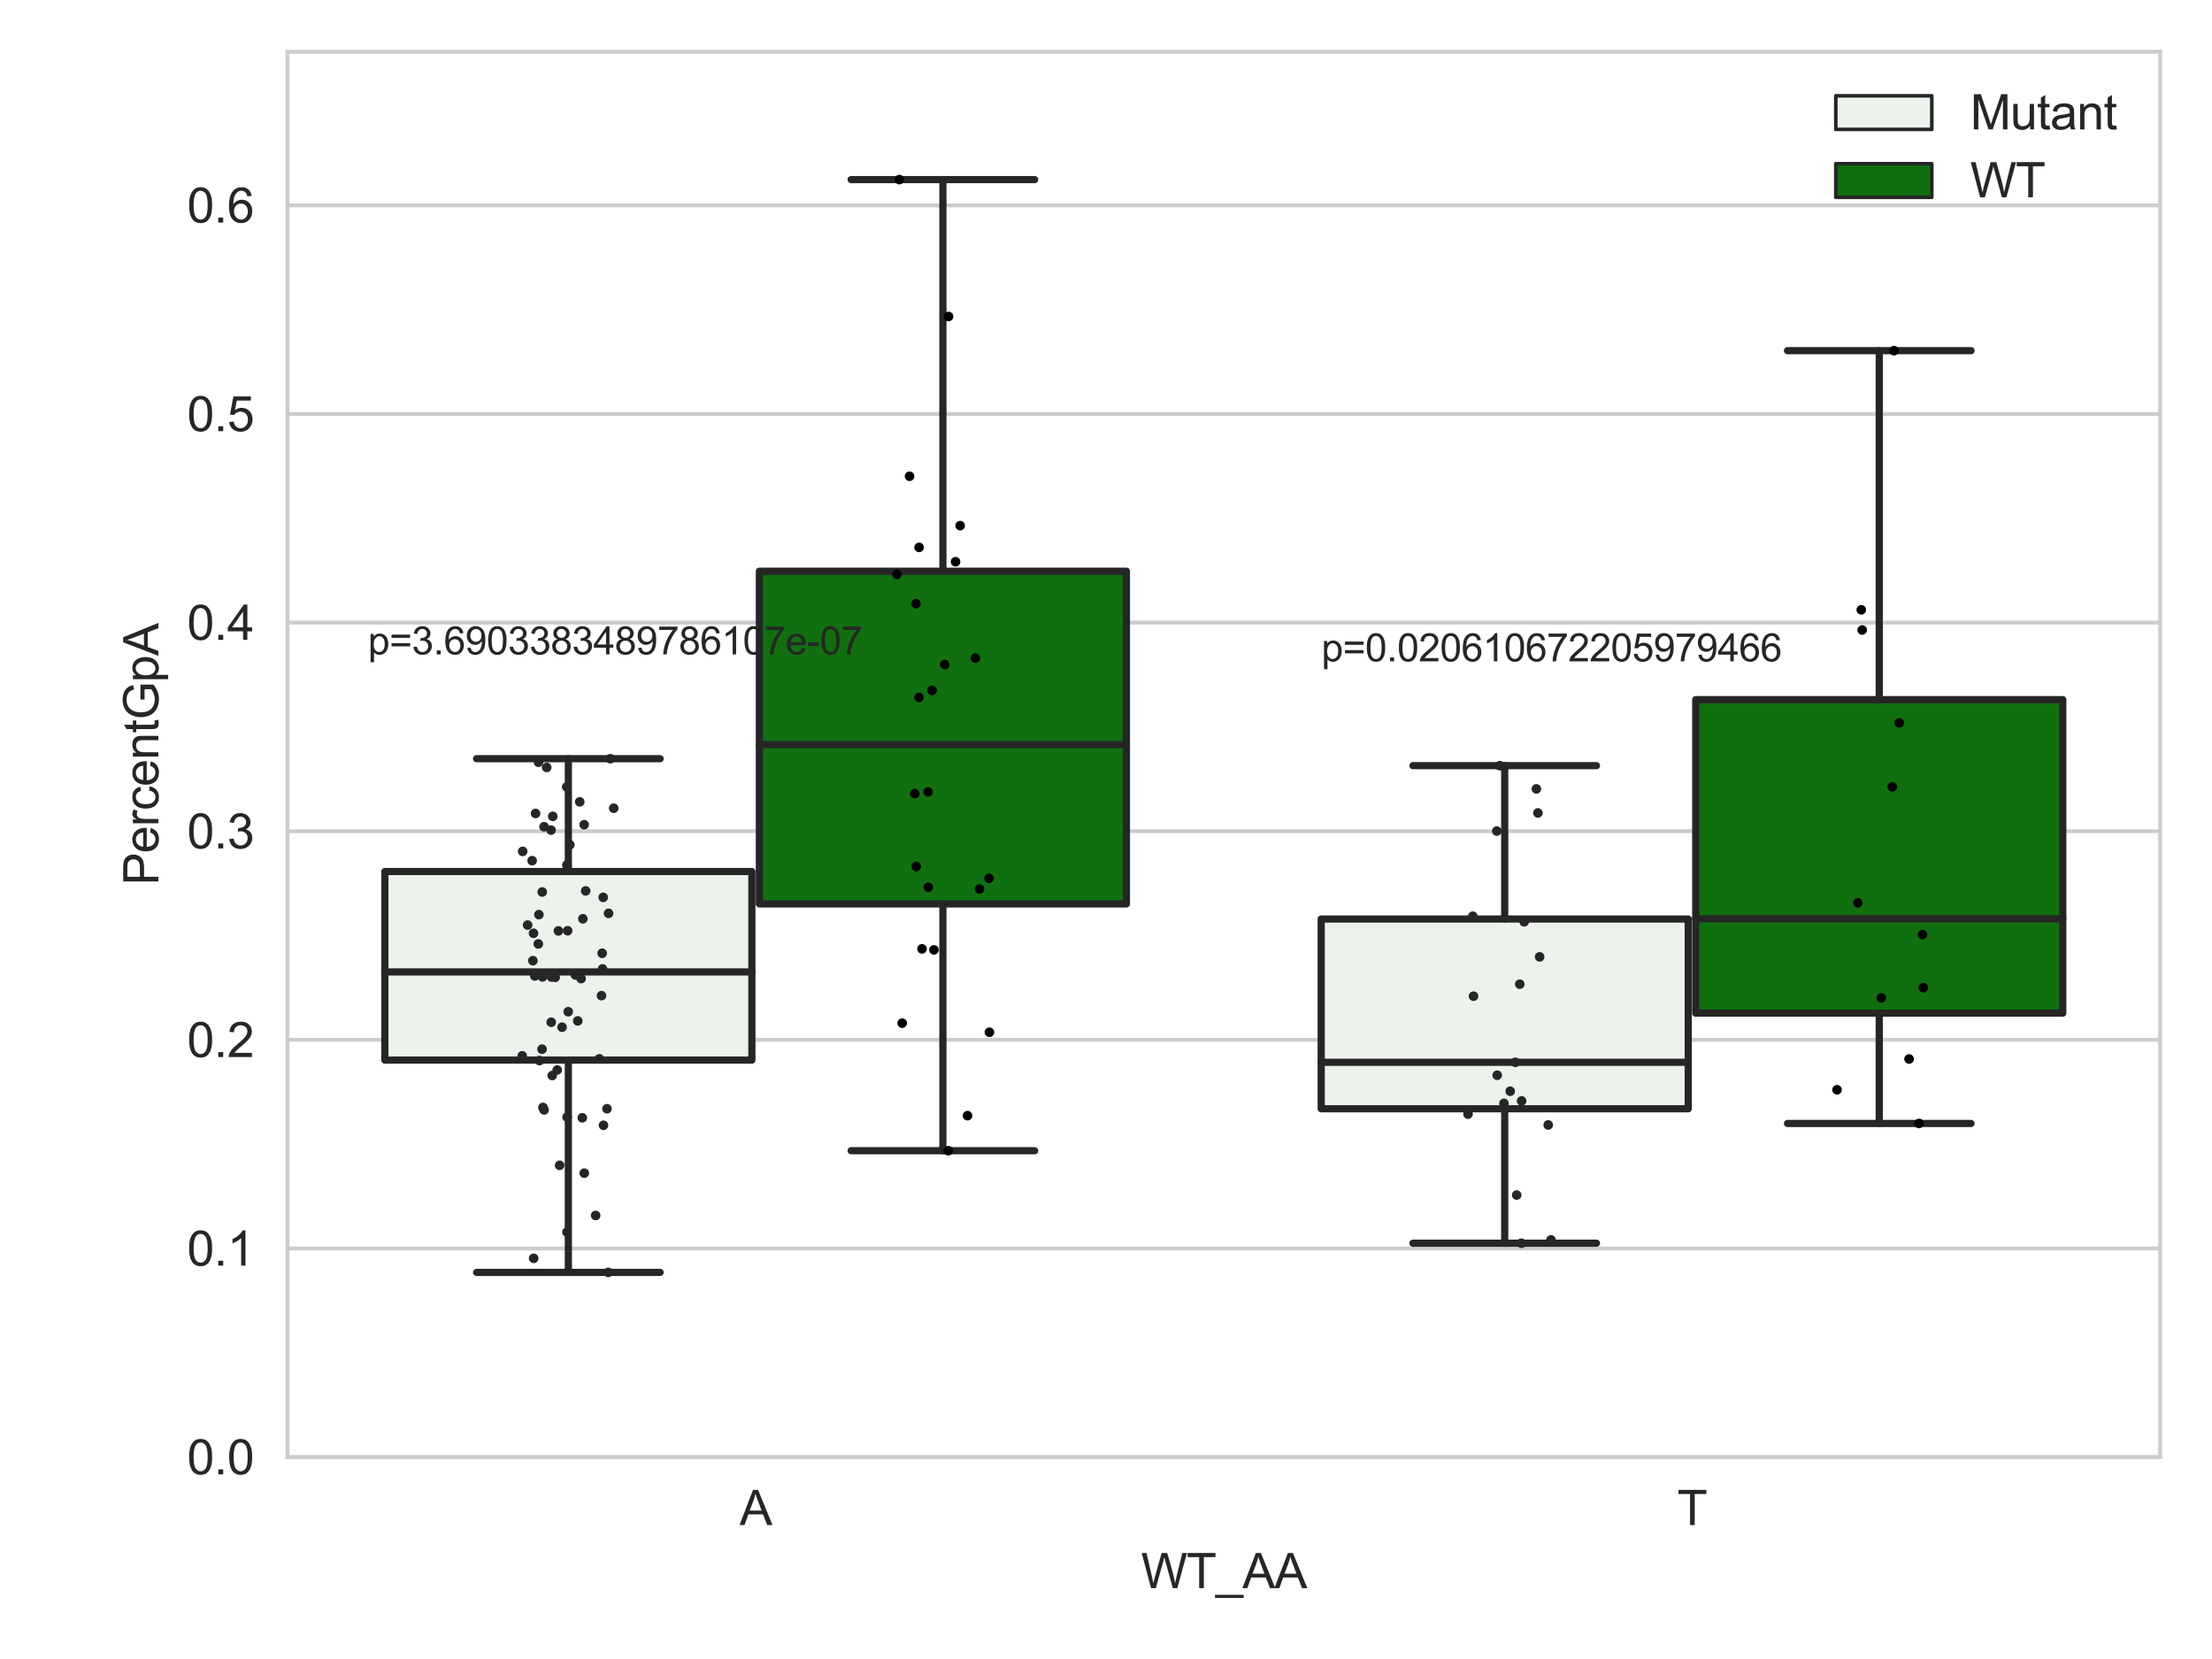 <?xml version="1.0" encoding="utf-8" standalone="no"?>
<!DOCTYPE svg PUBLIC "-//W3C//DTD SVG 1.1//EN"
  "http://www.w3.org/Graphics/SVG/1.1/DTD/svg11.dtd">
<svg xmlns:xlink="http://www.w3.org/1999/xlink" width="460.8pt" height="345.6pt" viewBox="0 0 460.8 345.6" xmlns="http://www.w3.org/2000/svg" version="1.1">
 <defs>
  <style type="text/css">*{stroke-linejoin: round; stroke-linecap: butt}</style>
 </defs>
 <g id="figure_1">
  <g id="patch_1">
   <path d="M 0 345.6 
L 460.8 345.6 
L 460.8 0 
L 0 0 
z
" style="fill: #ffffff"/>
  </g>
  <g id="axes_1">
   <g id="patch_2">
    <path d="M 59.881 303.539 
L 450 303.539 
L 450 10.8 
L 59.881 10.8 
z
" style="fill: #ffffff"/>
   </g>
   <g id="matplotlib.axis_1">
    <g id="xtick_1">
     <g id="text_1">
      <!-- A -->
      <g style="fill: #262626" transform="translate(154.076 317.697)scale(0.1 -0.1)">
       <defs>
        <path id="ArialMT-41" d="M -9 0 
L 1750 4581 
L 2403 4581 
L 4278 0 
L 3588 0 
L 3053 1388 
L 1138 1388 
L 634 0 
L -9 0 
z
M 1313 1881 
L 2866 1881 
L 2388 3150 
Q 2169 3728 2063 4100 
Q 1975 3659 1816 3225 
L 1313 1881 
z
" transform="scale(0.016)"/>
       </defs>
       <use xlink:href="#ArialMT-41"/>
      </g>
     </g>
    </g>
    <g id="xtick_2">
     <g id="text_2">
      <!-- T -->
      <g style="fill: #262626" transform="translate(349.416 317.697)scale(0.1 -0.1)">
       <defs>
        <path id="ArialMT-54" d="M 1659 0 
L 1659 4041 
L 150 4041 
L 150 4581 
L 3781 4581 
L 3781 4041 
L 2266 4041 
L 2266 0 
L 1659 0 
z
" transform="scale(0.016)"/>
       </defs>
       <use xlink:href="#ArialMT-54"/>
      </g>
     </g>
    </g>
    <g id="text_3">
     <!-- WT_AA -->
     <g style="fill: #262626" transform="translate(237.716 330.842)scale(0.1 -0.1)">
      <defs>
       <path id="ArialMT-57" d="M 1294 0 
L 78 4581 
L 700 4581 
L 1397 1578 
Q 1509 1106 1591 641 
Q 1766 1375 1797 1488 
L 2669 4581 
L 3400 4581 
L 4056 2263 
Q 4303 1400 4413 641 
Q 4500 1075 4641 1638 
L 5359 4581 
L 5969 4581 
L 4713 0 
L 4128 0 
L 3163 3491 
Q 3041 3928 3019 4028 
Q 2947 3713 2884 3491 
L 1913 0 
L 1294 0 
z
" transform="scale(0.016)"/>
       <path id="ArialMT-5f" d="M -97 -1272 
L -97 -866 
L 3631 -866 
L 3631 -1272 
L -97 -1272 
z
" transform="scale(0.016)"/>
      </defs>
      <use xlink:href="#ArialMT-57"/>
      <use xlink:href="#ArialMT-54" x="94.385"/>
      <use xlink:href="#ArialMT-5f" x="155.469"/>
      <use xlink:href="#ArialMT-41" x="211.084"/>
      <use xlink:href="#ArialMT-41" x="277.783"/>
     </g>
    </g>
   </g>
   <g id="matplotlib.axis_2">
    <g id="ytick_1">
     <g id="line2d_1">
      <path d="M 59.881 303.539 
L 450 303.539 
" clip-path="url(#pb0d76cdd79)" style="fill: none; stroke: #cccccc; stroke-width: 0.8; stroke-linecap: round"/>
     </g>
     <g id="text_4">
      <!-- 0.0 -->
      <g style="fill: #262626" transform="translate(38.981 307.118)scale(0.1 -0.1)">
       <defs>
        <path id="ArialMT-30" d="M 266 2259 
Q 266 3072 433 3567 
Q 600 4063 929 4331 
Q 1259 4600 1759 4600 
Q 2128 4600 2406 4451 
Q 2684 4303 2865 4023 
Q 3047 3744 3150 3342 
Q 3253 2941 3253 2259 
Q 3253 1453 3087 958 
Q 2922 463 2592 192 
Q 2263 -78 1759 -78 
Q 1097 -78 719 397 
Q 266 969 266 2259 
z
M 844 2259 
Q 844 1131 1108 757 
Q 1372 384 1759 384 
Q 2147 384 2411 759 
Q 2675 1134 2675 2259 
Q 2675 3391 2411 3762 
Q 2147 4134 1753 4134 
Q 1366 4134 1134 3806 
Q 844 3388 844 2259 
z
" transform="scale(0.016)"/>
        <path id="ArialMT-2e" d="M 581 0 
L 581 641 
L 1222 641 
L 1222 0 
L 581 0 
z
" transform="scale(0.016)"/>
       </defs>
       <use xlink:href="#ArialMT-30"/>
       <use xlink:href="#ArialMT-2e" x="55.615"/>
       <use xlink:href="#ArialMT-30" x="83.398"/>
      </g>
     </g>
    </g>
    <g id="ytick_2">
     <g id="line2d_2">
      <path d="M 59.881 260.079 
L 450 260.079 
" clip-path="url(#pb0d76cdd79)" style="fill: none; stroke: #cccccc; stroke-width: 0.8; stroke-linecap: round"/>
     </g>
     <g id="text_5">
      <!-- 0.1 -->
      <g style="fill: #262626" transform="translate(38.981 263.658)scale(0.1 -0.1)">
       <defs>
        <path id="ArialMT-31" d="M 2384 0 
L 1822 0 
L 1822 3584 
Q 1619 3391 1289 3197 
Q 959 3003 697 2906 
L 697 3450 
Q 1169 3672 1522 3987 
Q 1875 4303 2022 4600 
L 2384 4600 
L 2384 0 
z
" transform="scale(0.016)"/>
       </defs>
       <use xlink:href="#ArialMT-30"/>
       <use xlink:href="#ArialMT-2e" x="55.615"/>
       <use xlink:href="#ArialMT-31" x="83.398"/>
      </g>
     </g>
    </g>
    <g id="ytick_3">
     <g id="line2d_3">
      <path d="M 59.881 216.62 
L 450 216.62 
" clip-path="url(#pb0d76cdd79)" style="fill: none; stroke: #cccccc; stroke-width: 0.8; stroke-linecap: round"/>
     </g>
     <g id="text_6">
      <!-- 0.2 -->
      <g style="fill: #262626" transform="translate(38.981 220.198)scale(0.1 -0.1)">
       <defs>
        <path id="ArialMT-32" d="M 3222 541 
L 3222 0 
L 194 0 
Q 188 203 259 391 
Q 375 700 629 1000 
Q 884 1300 1366 1694 
Q 2113 2306 2375 2664 
Q 2638 3022 2638 3341 
Q 2638 3675 2398 3904 
Q 2159 4134 1775 4134 
Q 1369 4134 1125 3890 
Q 881 3647 878 3216 
L 300 3275 
Q 359 3922 746 4261 
Q 1134 4600 1788 4600 
Q 2447 4600 2831 4234 
Q 3216 3869 3216 3328 
Q 3216 3053 3103 2787 
Q 2991 2522 2730 2228 
Q 2469 1934 1863 1422 
Q 1356 997 1212 845 
Q 1069 694 975 541 
L 3222 541 
z
" transform="scale(0.016)"/>
       </defs>
       <use xlink:href="#ArialMT-30"/>
       <use xlink:href="#ArialMT-2e" x="55.615"/>
       <use xlink:href="#ArialMT-32" x="83.398"/>
      </g>
     </g>
    </g>
    <g id="ytick_4">
     <g id="line2d_4">
      <path d="M 59.881 173.16 
L 450 173.16 
" clip-path="url(#pb0d76cdd79)" style="fill: none; stroke: #cccccc; stroke-width: 0.8; stroke-linecap: round"/>
     </g>
     <g id="text_7">
      <!-- 0.3 -->
      <g style="fill: #262626" transform="translate(38.981 176.739)scale(0.1 -0.1)">
       <defs>
        <path id="ArialMT-33" d="M 269 1209 
L 831 1284 
Q 928 806 1161 595 
Q 1394 384 1728 384 
Q 2125 384 2398 659 
Q 2672 934 2672 1341 
Q 2672 1728 2419 1979 
Q 2166 2231 1775 2231 
Q 1616 2231 1378 2169 
L 1441 2663 
Q 1497 2656 1531 2656 
Q 1891 2656 2178 2843 
Q 2466 3031 2466 3422 
Q 2466 3731 2256 3934 
Q 2047 4138 1716 4138 
Q 1388 4138 1169 3931 
Q 950 3725 888 3313 
L 325 3413 
Q 428 3978 793 4289 
Q 1159 4600 1703 4600 
Q 2078 4600 2393 4439 
Q 2709 4278 2876 4000 
Q 3044 3722 3044 3409 
Q 3044 3113 2884 2869 
Q 2725 2625 2413 2481 
Q 2819 2388 3044 2092 
Q 3269 1797 3269 1353 
Q 3269 753 2831 336 
Q 2394 -81 1725 -81 
Q 1122 -81 723 278 
Q 325 638 269 1209 
z
" transform="scale(0.016)"/>
       </defs>
       <use xlink:href="#ArialMT-30"/>
       <use xlink:href="#ArialMT-2e" x="55.615"/>
       <use xlink:href="#ArialMT-33" x="83.398"/>
      </g>
     </g>
    </g>
    <g id="ytick_5">
     <g id="line2d_5">
      <path d="M 59.881 129.7 
L 450 129.7 
" clip-path="url(#pb0d76cdd79)" style="fill: none; stroke: #cccccc; stroke-width: 0.8; stroke-linecap: round"/>
     </g>
     <g id="text_8">
      <!-- 0.4 -->
      <g style="fill: #262626" transform="translate(38.981 133.279)scale(0.1 -0.1)">
       <defs>
        <path id="ArialMT-34" d="M 2069 0 
L 2069 1097 
L 81 1097 
L 81 1613 
L 2172 4581 
L 2631 4581 
L 2631 1613 
L 3250 1613 
L 3250 1097 
L 2631 1097 
L 2631 0 
L 2069 0 
z
M 2069 1613 
L 2069 3678 
L 634 1613 
L 2069 1613 
z
" transform="scale(0.016)"/>
       </defs>
       <use xlink:href="#ArialMT-30"/>
       <use xlink:href="#ArialMT-2e" x="55.615"/>
       <use xlink:href="#ArialMT-34" x="83.398"/>
      </g>
     </g>
    </g>
    <g id="ytick_6">
     <g id="line2d_6">
      <path d="M 59.881 86.241 
L 450 86.241 
" clip-path="url(#pb0d76cdd79)" style="fill: none; stroke: #cccccc; stroke-width: 0.8; stroke-linecap: round"/>
     </g>
     <g id="text_9">
      <!-- 0.5 -->
      <g style="fill: #262626" transform="translate(38.981 89.82)scale(0.1 -0.1)">
       <defs>
        <path id="ArialMT-35" d="M 266 1200 
L 856 1250 
Q 922 819 1161 601 
Q 1400 384 1738 384 
Q 2144 384 2425 690 
Q 2706 997 2706 1503 
Q 2706 1984 2436 2262 
Q 2166 2541 1728 2541 
Q 1456 2541 1237 2417 
Q 1019 2294 894 2097 
L 366 2166 
L 809 4519 
L 3088 4519 
L 3088 3981 
L 1259 3981 
L 1013 2750 
Q 1425 3038 1878 3038 
Q 2478 3038 2890 2622 
Q 3303 2206 3303 1553 
Q 3303 931 2941 478 
Q 2500 -78 1738 -78 
Q 1113 -78 717 272 
Q 322 622 266 1200 
z
" transform="scale(0.016)"/>
       </defs>
       <use xlink:href="#ArialMT-30"/>
       <use xlink:href="#ArialMT-2e" x="55.615"/>
       <use xlink:href="#ArialMT-35" x="83.398"/>
      </g>
     </g>
    </g>
    <g id="ytick_7">
     <g id="line2d_7">
      <path d="M 59.881 42.781 
L 450 42.781 
" clip-path="url(#pb0d76cdd79)" style="fill: none; stroke: #cccccc; stroke-width: 0.8; stroke-linecap: round"/>
     </g>
     <g id="text_10">
      <!-- 0.6 -->
      <g style="fill: #262626" transform="translate(38.981 46.36)scale(0.1 -0.1)">
       <defs>
        <path id="ArialMT-36" d="M 3184 3459 
L 2625 3416 
Q 2550 3747 2413 3897 
Q 2184 4138 1850 4138 
Q 1581 4138 1378 3988 
Q 1113 3794 959 3422 
Q 806 3050 800 2363 
Q 1003 2672 1297 2822 
Q 1591 2972 1913 2972 
Q 2475 2972 2870 2558 
Q 3266 2144 3266 1488 
Q 3266 1056 3080 686 
Q 2894 316 2569 119 
Q 2244 -78 1831 -78 
Q 1128 -78 684 439 
Q 241 956 241 2144 
Q 241 3472 731 4075 
Q 1159 4600 1884 4600 
Q 2425 4600 2770 4297 
Q 3116 3994 3184 3459 
z
M 888 1484 
Q 888 1194 1011 928 
Q 1134 663 1356 523 
Q 1578 384 1822 384 
Q 2178 384 2434 671 
Q 2691 959 2691 1453 
Q 2691 1928 2437 2201 
Q 2184 2475 1800 2475 
Q 1419 2475 1153 2201 
Q 888 1928 888 1484 
z
" transform="scale(0.016)"/>
       </defs>
       <use xlink:href="#ArialMT-30"/>
       <use xlink:href="#ArialMT-2e" x="55.615"/>
       <use xlink:href="#ArialMT-36" x="83.398"/>
      </g>
     </g>
    </g>
    <g id="text_11">
     <!-- PercentGpA -->
     <g style="fill: #262626" transform="translate(32.994 184.405)rotate(-90)scale(0.1 -0.1)">
      <defs>
       <path id="ArialMT-50" d="M 494 0 
L 494 4581 
L 2222 4581 
Q 2678 4581 2919 4538 
Q 3256 4481 3484 4323 
Q 3713 4166 3852 3881 
Q 3991 3597 3991 3256 
Q 3991 2672 3619 2267 
Q 3247 1863 2275 1863 
L 1100 1863 
L 1100 0 
L 494 0 
z
M 1100 2403 
L 2284 2403 
Q 2872 2403 3119 2622 
Q 3366 2841 3366 3238 
Q 3366 3525 3220 3729 
Q 3075 3934 2838 4000 
Q 2684 4041 2272 4041 
L 1100 4041 
L 1100 2403 
z
" transform="scale(0.016)"/>
       <path id="ArialMT-65" d="M 2694 1069 
L 3275 997 
Q 3138 488 2766 206 
Q 2394 -75 1816 -75 
Q 1088 -75 661 373 
Q 234 822 234 1631 
Q 234 2469 665 2931 
Q 1097 3394 1784 3394 
Q 2450 3394 2872 2941 
Q 3294 2488 3294 1666 
Q 3294 1616 3291 1516 
L 816 1516 
Q 847 969 1125 678 
Q 1403 388 1819 388 
Q 2128 388 2347 550 
Q 2566 713 2694 1069 
z
M 847 1978 
L 2700 1978 
Q 2663 2397 2488 2606 
Q 2219 2931 1791 2931 
Q 1403 2931 1139 2672 
Q 875 2413 847 1978 
z
" transform="scale(0.016)"/>
       <path id="ArialMT-72" d="M 416 0 
L 416 3319 
L 922 3319 
L 922 2816 
Q 1116 3169 1280 3281 
Q 1444 3394 1641 3394 
Q 1925 3394 2219 3213 
L 2025 2691 
Q 1819 2813 1613 2813 
Q 1428 2813 1281 2702 
Q 1134 2591 1072 2394 
Q 978 2094 978 1738 
L 978 0 
L 416 0 
z
" transform="scale(0.016)"/>
       <path id="ArialMT-63" d="M 2588 1216 
L 3141 1144 
Q 3050 572 2676 248 
Q 2303 -75 1759 -75 
Q 1078 -75 664 370 
Q 250 816 250 1647 
Q 250 2184 428 2587 
Q 606 2991 970 3192 
Q 1334 3394 1763 3394 
Q 2303 3394 2647 3120 
Q 2991 2847 3088 2344 
L 2541 2259 
Q 2463 2594 2264 2762 
Q 2066 2931 1784 2931 
Q 1359 2931 1093 2626 
Q 828 2322 828 1663 
Q 828 994 1084 691 
Q 1341 388 1753 388 
Q 2084 388 2306 591 
Q 2528 794 2588 1216 
z
" transform="scale(0.016)"/>
       <path id="ArialMT-6e" d="M 422 0 
L 422 3319 
L 928 3319 
L 928 2847 
Q 1294 3394 1984 3394 
Q 2284 3394 2536 3286 
Q 2788 3178 2913 3003 
Q 3038 2828 3088 2588 
Q 3119 2431 3119 2041 
L 3119 0 
L 2556 0 
L 2556 2019 
Q 2556 2363 2490 2533 
Q 2425 2703 2258 2804 
Q 2091 2906 1866 2906 
Q 1506 2906 1245 2678 
Q 984 2450 984 1813 
L 984 0 
L 422 0 
z
" transform="scale(0.016)"/>
       <path id="ArialMT-74" d="M 1650 503 
L 1731 6 
Q 1494 -44 1306 -44 
Q 1000 -44 831 53 
Q 663 150 594 308 
Q 525 466 525 972 
L 525 2881 
L 113 2881 
L 113 3319 
L 525 3319 
L 525 4141 
L 1084 4478 
L 1084 3319 
L 1650 3319 
L 1650 2881 
L 1084 2881 
L 1084 941 
Q 1084 700 1114 631 
Q 1144 563 1211 522 
Q 1278 481 1403 481 
Q 1497 481 1650 503 
z
" transform="scale(0.016)"/>
       <path id="ArialMT-47" d="M 2638 1797 
L 2638 2334 
L 4578 2338 
L 4578 638 
Q 4131 281 3656 101 
Q 3181 -78 2681 -78 
Q 2006 -78 1454 211 
Q 903 500 622 1047 
Q 341 1594 341 2269 
Q 341 2938 620 3517 
Q 900 4097 1425 4378 
Q 1950 4659 2634 4659 
Q 3131 4659 3532 4498 
Q 3934 4338 4162 4050 
Q 4391 3763 4509 3300 
L 3963 3150 
Q 3859 3500 3706 3700 
Q 3553 3900 3268 4020 
Q 2984 4141 2638 4141 
Q 2222 4141 1919 4014 
Q 1616 3888 1430 3681 
Q 1244 3475 1141 3228 
Q 966 2803 966 2306 
Q 966 1694 1177 1281 
Q 1388 869 1791 669 
Q 2194 469 2647 469 
Q 3041 469 3416 620 
Q 3791 772 3984 944 
L 3984 1797 
L 2638 1797 
z
" transform="scale(0.016)"/>
       <path id="ArialMT-70" d="M 422 -1272 
L 422 3319 
L 934 3319 
L 934 2888 
Q 1116 3141 1344 3267 
Q 1572 3394 1897 3394 
Q 2322 3394 2647 3175 
Q 2972 2956 3137 2557 
Q 3303 2159 3303 1684 
Q 3303 1175 3120 767 
Q 2938 359 2589 142 
Q 2241 -75 1856 -75 
Q 1575 -75 1351 44 
Q 1128 163 984 344 
L 984 -1272 
L 422 -1272 
z
M 931 1641 
Q 931 1000 1190 694 
Q 1450 388 1819 388 
Q 2194 388 2461 705 
Q 2728 1022 2728 1688 
Q 2728 2322 2467 2637 
Q 2206 2953 1844 2953 
Q 1484 2953 1207 2617 
Q 931 2281 931 1641 
z
" transform="scale(0.016)"/>
      </defs>
      <use xlink:href="#ArialMT-50"/>
      <use xlink:href="#ArialMT-65" x="66.699"/>
      <use xlink:href="#ArialMT-72" x="122.314"/>
      <use xlink:href="#ArialMT-63" x="155.615"/>
      <use xlink:href="#ArialMT-65" x="205.615"/>
      <use xlink:href="#ArialMT-6e" x="261.23"/>
      <use xlink:href="#ArialMT-74" x="316.846"/>
      <use xlink:href="#ArialMT-47" x="344.629"/>
      <use xlink:href="#ArialMT-70" x="422.412"/>
      <use xlink:href="#ArialMT-41" x="478.027"/>
     </g>
    </g>
   </g>
   <g id="patch_3">
    <path d="M 80.167 220.84 
L 156.631 220.84 
L 156.631 181.56 
L 80.167 181.56 
L 80.167 220.84 
z
" clip-path="url(#pb0d76cdd79)" style="fill: #ecf2ec; stroke: #262626; stroke-width: 1.5; stroke-linejoin: miter"/>
   </g>
   <g id="patch_4">
    <path d="M 158.191 188.304 
L 234.654 188.304 
L 234.654 118.994 
L 158.191 118.994 
L 158.191 188.304 
z
" clip-path="url(#pb0d76cdd79)" style="fill: #107010; stroke: #262626; stroke-width: 1.5; stroke-linejoin: miter"/>
   </g>
   <g id="patch_5">
    <path d="M 275.227 230.975 
L 351.69 230.975 
L 351.69 191.444 
L 275.227 191.444 
L 275.227 230.975 
z
" clip-path="url(#pb0d76cdd79)" style="fill: #ecf2ec; stroke: #262626; stroke-width: 1.5; stroke-linejoin: miter"/>
   </g>
   <g id="patch_6">
    <path d="M 353.251 211.055 
L 429.714 211.055 
L 429.714 145.749 
L 353.251 145.749 
L 353.251 211.055 
z
" clip-path="url(#pb0d76cdd79)" style="fill: #107010; stroke: #262626; stroke-width: 1.5; stroke-linejoin: miter"/>
   </g>
   <g id="patch_7">
    <path d="M 157.411 303.539 
L 157.411 303.539 
L 157.411 303.539 
L 157.411 303.539 
z
" clip-path="url(#pb0d76cdd79)" style="fill: #ecf2ec; stroke: #262626; stroke-width: 0.75; stroke-linejoin: miter"/>
   </g>
   <g id="patch_8">
    <path d="M 157.411 303.539 
L 157.411 303.539 
L 157.411 303.539 
L 157.411 303.539 
z
" clip-path="url(#pb0d76cdd79)" style="fill: #107010; stroke: #262626; stroke-width: 0.75; stroke-linejoin: miter"/>
   </g>
   <g id="PathCollection_1"/>
   <g id="PathCollection_2"/>
   <g id="line2d_8">
    <path d="M 118.399 220.84 
L 118.399 265.059 
" clip-path="url(#pb0d76cdd79)" style="fill: none; stroke: #262626; stroke-width: 1.5; stroke-linecap: round"/>
   </g>
   <g id="line2d_9">
    <path d="M 118.399 181.56 
L 118.399 158.052 
" clip-path="url(#pb0d76cdd79)" style="fill: none; stroke: #262626; stroke-width: 1.5; stroke-linecap: round"/>
   </g>
   <g id="line2d_10">
    <path d="M 99.283 265.059 
L 137.515 265.059 
" clip-path="url(#pb0d76cdd79)" style="fill: none; stroke: #262626; stroke-width: 1.5; stroke-linecap: round"/>
   </g>
   <g id="line2d_11">
    <path d="M 99.283 158.052 
L 137.515 158.052 
" clip-path="url(#pb0d76cdd79)" style="fill: none; stroke: #262626; stroke-width: 1.5; stroke-linecap: round"/>
   </g>
   <g id="line2d_12"/>
   <g id="line2d_13">
    <path d="M 196.423 188.304 
L 196.423 239.716 
" clip-path="url(#pb0d76cdd79)" style="fill: none; stroke: #262626; stroke-width: 1.5; stroke-linecap: round"/>
   </g>
   <g id="line2d_14">
    <path d="M 196.423 118.994 
L 196.423 37.413 
" clip-path="url(#pb0d76cdd79)" style="fill: none; stroke: #262626; stroke-width: 1.5; stroke-linecap: round"/>
   </g>
   <g id="line2d_15">
    <path d="M 177.307 239.716 
L 215.539 239.716 
" clip-path="url(#pb0d76cdd79)" style="fill: none; stroke: #262626; stroke-width: 1.5; stroke-linecap: round"/>
   </g>
   <g id="line2d_16">
    <path d="M 177.307 37.413 
L 215.539 37.413 
" clip-path="url(#pb0d76cdd79)" style="fill: none; stroke: #262626; stroke-width: 1.5; stroke-linecap: round"/>
   </g>
   <g id="line2d_17"/>
   <g id="line2d_18">
    <path d="M 313.458 230.975 
L 313.458 258.985 
" clip-path="url(#pb0d76cdd79)" style="fill: none; stroke: #262626; stroke-width: 1.5; stroke-linecap: round"/>
   </g>
   <g id="line2d_19">
    <path d="M 313.458 191.444 
L 313.458 159.503 
" clip-path="url(#pb0d76cdd79)" style="fill: none; stroke: #262626; stroke-width: 1.5; stroke-linecap: round"/>
   </g>
   <g id="line2d_20">
    <path d="M 294.343 258.985 
L 332.574 258.985 
" clip-path="url(#pb0d76cdd79)" style="fill: none; stroke: #262626; stroke-width: 1.5; stroke-linecap: round"/>
   </g>
   <g id="line2d_21">
    <path d="M 294.343 159.503 
L 332.574 159.503 
" clip-path="url(#pb0d76cdd79)" style="fill: none; stroke: #262626; stroke-width: 1.5; stroke-linecap: round"/>
   </g>
   <g id="line2d_22"/>
   <g id="line2d_23">
    <path d="M 391.482 211.055 
L 391.482 234.04 
" clip-path="url(#pb0d76cdd79)" style="fill: none; stroke: #262626; stroke-width: 1.5; stroke-linecap: round"/>
   </g>
   <g id="line2d_24">
    <path d="M 391.482 145.749 
L 391.482 73.051 
" clip-path="url(#pb0d76cdd79)" style="fill: none; stroke: #262626; stroke-width: 1.5; stroke-linecap: round"/>
   </g>
   <g id="line2d_25">
    <path d="M 372.366 234.04 
L 410.598 234.04 
" clip-path="url(#pb0d76cdd79)" style="fill: none; stroke: #262626; stroke-width: 1.5; stroke-linecap: round"/>
   </g>
   <g id="line2d_26">
    <path d="M 372.366 73.051 
L 410.598 73.051 
" clip-path="url(#pb0d76cdd79)" style="fill: none; stroke: #262626; stroke-width: 1.5; stroke-linecap: round"/>
   </g>
   <g id="line2d_27"/>
   <g id="line2d_28">
    <path d="M 80.167 202.474 
L 156.631 202.474 
" clip-path="url(#pb0d76cdd79)" style="fill: none; stroke: #262626; stroke-width: 1.5; stroke-linecap: round"/>
   </g>
   <g id="line2d_29">
    <path d="M 158.191 155.126 
L 234.654 155.126 
" clip-path="url(#pb0d76cdd79)" style="fill: none; stroke: #262626; stroke-width: 1.5; stroke-linecap: round"/>
   </g>
   <g id="line2d_30">
    <path d="M 275.227 221.294 
L 351.69 221.294 
" clip-path="url(#pb0d76cdd79)" style="fill: none; stroke: #262626; stroke-width: 1.5; stroke-linecap: round"/>
   </g>
   <g id="line2d_31">
    <path d="M 353.251 191.389 
L 429.714 191.389 
" clip-path="url(#pb0d76cdd79)" style="fill: none; stroke: #262626; stroke-width: 1.5; stroke-linecap: round"/>
   </g>
   <g id="patch_9">
    <path d="M 59.881 303.539 
L 59.881 10.8 
" style="fill: none; stroke: #cccccc; stroke-width: 0.8; stroke-linejoin: miter; stroke-linecap: square"/>
   </g>
   <g id="patch_10">
    <path d="M 450 303.539 
L 450 10.8 
" style="fill: none; stroke: #cccccc; stroke-width: 0.8; stroke-linejoin: miter; stroke-linecap: square"/>
   </g>
   <g id="patch_11">
    <path d="M 59.881 303.539 
L 450 303.539 
" style="fill: none; stroke: #cccccc; stroke-width: 0.8; stroke-linejoin: miter; stroke-linecap: square"/>
   </g>
   <g id="patch_12">
    <path d="M 59.881 10.8 
L 450 10.8 
" style="fill: none; stroke: #cccccc; stroke-width: 0.8; stroke-linejoin: miter; stroke-linecap: square"/>
   </g>
   <g id="PathCollection_3">
    <defs>
     <path id="C0_0_336a060bff" d="M 0 1 
C 0.265 1 0.52 0.895 0.707 0.707 
C 0.895 0.52 1 0.265 1 -0 
C 1 -0.265 0.895 -0.52 0.707 -0.707 
C 0.52 -0.895 0.265 -1 0 -1 
C -0.265 -1 -0.52 -0.895 -0.707 -0.707 
C -0.895 -0.52 -1 -0.265 -1 0 
C -1 0.265 -0.895 0.52 -0.707 0.707 
C -0.52 0.895 -0.265 1 0 1 
z
"/>
    </defs>
    <g clip-path="url(#pb0d76cdd79)">
     <use xlink:href="#C0_0_336a060bff" x="113.348" y="231.215" style="fill: #262626"/>
    </g>
    <g clip-path="url(#pb0d76cdd79)">
     <use xlink:href="#C0_0_336a060bff" x="116.328" y="193.927" style="fill: #262626"/>
    </g>
    <g clip-path="url(#pb0d76cdd79)">
     <use xlink:href="#C0_0_336a060bff" x="108.889" y="177.357" style="fill: #262626"/>
    </g>
    <g clip-path="url(#pb0d76cdd79)">
     <use xlink:href="#C0_0_336a060bff" x="126.444" y="230.971" style="fill: #262626"/>
    </g>
    <g clip-path="url(#pb0d76cdd79)">
     <use xlink:href="#C0_0_336a060bff" x="118.051" y="163.932" style="fill: #262626"/>
    </g>
    <g clip-path="url(#pb0d76cdd79)">
     <use xlink:href="#C0_0_336a060bff" x="118.085" y="180.217" style="fill: #262626"/>
    </g>
    <g clip-path="url(#pb0d76cdd79)">
     <use xlink:href="#C0_0_336a060bff" x="115.037" y="224.05" style="fill: #262626"/>
    </g>
    <g clip-path="url(#pb0d76cdd79)">
     <use xlink:href="#C0_0_336a060bff" x="127.157" y="158.052" style="fill: #262626"/>
    </g>
    <g clip-path="url(#pb0d76cdd79)">
     <use xlink:href="#C0_0_336a060bff" x="111.011" y="200.125" style="fill: #262626"/>
    </g>
    <g clip-path="url(#pb0d76cdd79)">
     <use xlink:href="#C0_0_336a060bff" x="112.918" y="218.559" style="fill: #262626"/>
    </g>
    <g clip-path="url(#pb0d76cdd79)">
     <use xlink:href="#C0_0_336a060bff" x="115.153" y="170.059" style="fill: #262626"/>
    </g>
    <g clip-path="url(#pb0d76cdd79)">
     <use xlink:href="#C0_0_336a060bff" x="113.34" y="172.222" style="fill: #262626"/>
    </g>
    <g clip-path="url(#pb0d76cdd79)">
     <use xlink:href="#C0_0_336a060bff" x="116.575" y="242.754" style="fill: #262626"/>
    </g>
    <g clip-path="url(#pb0d76cdd79)">
     <use xlink:href="#C0_0_336a060bff" x="125.443" y="198.582" style="fill: #262626"/>
    </g>
    <g clip-path="url(#pb0d76cdd79)">
     <use xlink:href="#C0_0_336a060bff" x="126.774" y="190.265" style="fill: #262626"/>
    </g>
    <g clip-path="url(#pb0d76cdd79)">
     <use xlink:href="#C0_0_336a060bff" x="112.186" y="158.791" style="fill: #262626"/>
    </g>
    <g clip-path="url(#pb0d76cdd79)">
     <use xlink:href="#C0_0_336a060bff" x="116.075" y="222.902" style="fill: #262626"/>
    </g>
    <g clip-path="url(#pb0d76cdd79)">
     <use xlink:href="#C0_0_336a060bff" x="111.172" y="262.13" style="fill: #262626"/>
    </g>
    <g clip-path="url(#pb0d76cdd79)">
     <use xlink:href="#C0_0_336a060bff" x="112.139" y="196.641" style="fill: #262626"/>
    </g>
    <g clip-path="url(#pb0d76cdd79)">
     <use xlink:href="#C0_0_336a060bff" x="113.888" y="159.871" style="fill: #262626"/>
    </g>
    <g clip-path="url(#pb0d76cdd79)">
     <use xlink:href="#C0_0_336a060bff" x="126.705" y="265.059" style="fill: #262626"/>
    </g>
    <g clip-path="url(#pb0d76cdd79)">
     <use xlink:href="#C0_0_336a060bff" x="108.786" y="219.952" style="fill: #262626"/>
    </g>
    <g clip-path="url(#pb0d76cdd79)">
     <use xlink:href="#C0_0_336a060bff" x="114.831" y="212.953" style="fill: #262626"/>
    </g>
    <g clip-path="url(#pb0d76cdd79)">
     <use xlink:href="#C0_0_336a060bff" x="113.017" y="203.512" style="fill: #262626"/>
    </g>
    <g clip-path="url(#pb0d76cdd79)">
     <use xlink:href="#C0_0_336a060bff" x="118.111" y="256.664" style="fill: #262626"/>
    </g>
    <g clip-path="url(#pb0d76cdd79)">
     <use xlink:href="#C0_0_336a060bff" x="121.427" y="191.404" style="fill: #262626"/>
    </g>
    <g clip-path="url(#pb0d76cdd79)">
     <use xlink:href="#C0_0_336a060bff" x="113.107" y="230.696" style="fill: #262626"/>
    </g>
    <g clip-path="url(#pb0d76cdd79)">
     <use xlink:href="#C0_0_336a060bff" x="121.056" y="203.865" style="fill: #262626"/>
    </g>
    <g clip-path="url(#pb0d76cdd79)">
     <use xlink:href="#C0_0_336a060bff" x="111.142" y="194.423" style="fill: #262626"/>
    </g>
    <g clip-path="url(#pb0d76cdd79)">
     <use xlink:href="#C0_0_336a060bff" x="121.718" y="244.389" style="fill: #262626"/>
    </g>
    <g clip-path="url(#pb0d76cdd79)">
     <use xlink:href="#C0_0_336a060bff" x="118.708" y="175.989" style="fill: #262626"/>
    </g>
    <g clip-path="url(#pb0d76cdd79)">
     <use xlink:href="#C0_0_336a060bff" x="127.844" y="168.368" style="fill: #262626"/>
    </g>
    <g clip-path="url(#pb0d76cdd79)">
     <use xlink:href="#C0_0_336a060bff" x="122.008" y="185.59" style="fill: #262626"/>
    </g>
    <g clip-path="url(#pb0d76cdd79)">
     <use xlink:href="#C0_0_336a060bff" x="114.886" y="203.526" style="fill: #262626"/>
    </g>
    <g clip-path="url(#pb0d76cdd79)">
     <use xlink:href="#C0_0_336a060bff" x="125.714" y="234.418" style="fill: #262626"/>
    </g>
    <g clip-path="url(#pb0d76cdd79)">
     <use xlink:href="#C0_0_336a060bff" x="112.263" y="190.535" style="fill: #262626"/>
    </g>
    <g clip-path="url(#pb0d76cdd79)">
     <use xlink:href="#C0_0_336a060bff" x="111.568" y="169.458" style="fill: #262626"/>
    </g>
    <g clip-path="url(#pb0d76cdd79)">
     <use xlink:href="#C0_0_336a060bff" x="125.521" y="201.842" style="fill: #262626"/>
    </g>
    <g clip-path="url(#pb0d76cdd79)">
     <use xlink:href="#C0_0_336a060bff" x="112.364" y="220.93" style="fill: #262626"/>
    </g>
    <g clip-path="url(#pb0d76cdd79)">
     <use xlink:href="#C0_0_336a060bff" x="118.135" y="232.71" style="fill: #262626"/>
    </g>
    <g clip-path="url(#pb0d76cdd79)">
     <use xlink:href="#C0_0_336a060bff" x="121.299" y="232.857" style="fill: #262626"/>
    </g>
    <g clip-path="url(#pb0d76cdd79)">
     <use xlink:href="#C0_0_336a060bff" x="121.688" y="171.803" style="fill: #262626"/>
    </g>
    <g clip-path="url(#pb0d76cdd79)">
     <use xlink:href="#C0_0_336a060bff" x="110.854" y="179.29" style="fill: #262626"/>
    </g>
    <g clip-path="url(#pb0d76cdd79)">
     <use xlink:href="#C0_0_336a060bff" x="120.769" y="167.038" style="fill: #262626"/>
    </g>
    <g clip-path="url(#pb0d76cdd79)">
     <use xlink:href="#C0_0_336a060bff" x="117.089" y="213.986" style="fill: #262626"/>
    </g>
    <g clip-path="url(#pb0d76cdd79)">
     <use xlink:href="#C0_0_336a060bff" x="109.91" y="192.708" style="fill: #262626"/>
    </g>
    <g clip-path="url(#pb0d76cdd79)">
     <use xlink:href="#C0_0_336a060bff" x="118.254" y="193.887" style="fill: #262626"/>
    </g>
    <g clip-path="url(#pb0d76cdd79)">
     <use xlink:href="#C0_0_336a060bff" x="125.659" y="186.939" style="fill: #262626"/>
    </g>
    <g clip-path="url(#pb0d76cdd79)">
     <use xlink:href="#C0_0_336a060bff" x="125.302" y="207.413" style="fill: #262626"/>
    </g>
    <g clip-path="url(#pb0d76cdd79)">
     <use xlink:href="#C0_0_336a060bff" x="112.956" y="185.817" style="fill: #262626"/>
    </g>
    <g clip-path="url(#pb0d76cdd79)">
     <use xlink:href="#C0_0_336a060bff" x="111.409" y="203.314" style="fill: #262626"/>
    </g>
    <g clip-path="url(#pb0d76cdd79)">
     <use xlink:href="#C0_0_336a060bff" x="124.852" y="220.573" style="fill: #262626"/>
    </g>
    <g clip-path="url(#pb0d76cdd79)">
     <use xlink:href="#C0_0_336a060bff" x="124.082" y="253.206" style="fill: #262626"/>
    </g>
    <g clip-path="url(#pb0d76cdd79)">
     <use xlink:href="#C0_0_336a060bff" x="119.859" y="203.105" style="fill: #262626"/>
    </g>
    <g clip-path="url(#pb0d76cdd79)">
     <use xlink:href="#C0_0_336a060bff" x="115.66" y="203.599" style="fill: #262626"/>
    </g>
    <g clip-path="url(#pb0d76cdd79)">
     <use xlink:href="#C0_0_336a060bff" x="114.792" y="172.927" style="fill: #262626"/>
    </g>
    <g clip-path="url(#pb0d76cdd79)">
     <use xlink:href="#C0_0_336a060bff" x="120.361" y="212.675" style="fill: #262626"/>
    </g>
    <g clip-path="url(#pb0d76cdd79)">
     <use xlink:href="#C0_0_336a060bff" x="118.37" y="210.757" style="fill: #262626"/>
    </g>
   </g>
   <g id="PathCollection_4">
    <defs>
     <path id="C1_0_2c0ea2eece" d="M 0 1 
C 0.265 1 0.52 0.895 0.707 0.707 
C 0.895 0.52 1 0.265 1 -0 
C 1 -0.265 0.895 -0.52 0.707 -0.707 
C 0.52 -0.895 0.265 -1 0 -1 
C -0.265 -1 -0.52 -0.895 -0.707 -0.707 
C -0.895 -0.52 -1 -0.265 -1 0 
C -1 0.265 -0.895 0.52 -0.707 0.707 
C -0.52 0.895 -0.265 1 0 1 
z
"/>
    </defs>
    <g clip-path="url(#pb0d76cdd79)">
     <use xlink:href="#C1_0_2c0ea2eece" x="192.074" y="197.669"/>
    </g>
    <g clip-path="url(#pb0d76cdd79)">
     <use xlink:href="#C1_0_2c0ea2eece" x="203.187" y="137.096"/>
    </g>
    <g clip-path="url(#pb0d76cdd79)">
     <use xlink:href="#C1_0_2c0ea2eece" x="194.155" y="143.824"/>
    </g>
    <g clip-path="url(#pb0d76cdd79)">
     <use xlink:href="#C1_0_2c0ea2eece" x="187.947" y="213.142"/>
    </g>
    <g clip-path="url(#pb0d76cdd79)">
     <use xlink:href="#C1_0_2c0ea2eece" x="187.352" y="37.413"/>
    </g>
    <g clip-path="url(#pb0d76cdd79)">
     <use xlink:href="#C1_0_2c0ea2eece" x="206.022" y="182.974"/>
    </g>
    <g clip-path="url(#pb0d76cdd79)">
     <use xlink:href="#C1_0_2c0ea2eece" x="189.476" y="99.213"/>
    </g>
    <g clip-path="url(#pb0d76cdd79)">
     <use xlink:href="#C1_0_2c0ea2eece" x="186.842" y="119.651"/>
    </g>
    <g clip-path="url(#pb0d76cdd79)">
     <use xlink:href="#C1_0_2c0ea2eece" x="196.799" y="138.437"/>
    </g>
    <g clip-path="url(#pb0d76cdd79)">
     <use xlink:href="#C1_0_2c0ea2eece" x="200.017" y="109.5"/>
    </g>
    <g clip-path="url(#pb0d76cdd79)">
     <use xlink:href="#C1_0_2c0ea2eece" x="190.86" y="180.502"/>
    </g>
    <g clip-path="url(#pb0d76cdd79)">
     <use xlink:href="#C1_0_2c0ea2eece" x="193.381" y="184.826"/>
    </g>
    <g clip-path="url(#pb0d76cdd79)">
     <use xlink:href="#C1_0_2c0ea2eece" x="204.041" y="185.183"/>
    </g>
    <g clip-path="url(#pb0d76cdd79)">
     <use xlink:href="#C1_0_2c0ea2eece" x="191.434" y="145.28"/>
    </g>
    <g clip-path="url(#pb0d76cdd79)">
     <use xlink:href="#C1_0_2c0ea2eece" x="201.55" y="232.416"/>
    </g>
    <g clip-path="url(#pb0d76cdd79)">
     <use xlink:href="#C1_0_2c0ea2eece" x="194.558" y="197.875"/>
    </g>
    <g clip-path="url(#pb0d76cdd79)">
     <use xlink:href="#C1_0_2c0ea2eece" x="199.061" y="117.021"/>
    </g>
    <g clip-path="url(#pb0d76cdd79)">
     <use xlink:href="#C1_0_2c0ea2eece" x="191.467" y="114.031"/>
    </g>
    <g clip-path="url(#pb0d76cdd79)">
     <use xlink:href="#C1_0_2c0ea2eece" x="193.321" y="164.972"/>
    </g>
    <g clip-path="url(#pb0d76cdd79)">
     <use xlink:href="#C1_0_2c0ea2eece" x="190.563" y="165.323"/>
    </g>
    <g clip-path="url(#pb0d76cdd79)">
     <use xlink:href="#C1_0_2c0ea2eece" x="197.596" y="65.932"/>
    </g>
    <g clip-path="url(#pb0d76cdd79)">
     <use xlink:href="#C1_0_2c0ea2eece" x="190.816" y="125.745"/>
    </g>
    <g clip-path="url(#pb0d76cdd79)">
     <use xlink:href="#C1_0_2c0ea2eece" x="206.11" y="215.038"/>
    </g>
    <g clip-path="url(#pb0d76cdd79)">
     <use xlink:href="#C1_0_2c0ea2eece" x="197.56" y="239.716"/>
    </g>
   </g>
   <g id="PathCollection_5">
    <defs>
     <path id="C2_0_f39343b203" d="M 0 1 
C 0.265 1 0.52 0.895 0.707 0.707 
C 0.895 0.52 1 0.265 1 -0 
C 1 -0.265 0.895 -0.52 0.707 -0.707 
C 0.52 -0.895 0.265 -1 0 -1 
C -0.265 -1 -0.52 -0.895 -0.707 -0.707 
C -0.895 -0.52 -1 -0.265 -1 0 
C -1 0.265 -0.895 0.52 -0.707 0.707 
C -0.52 0.895 -0.265 1 0 1 
z
"/>
    </defs>
    <g clip-path="url(#pb0d76cdd79)">
     <use xlink:href="#C2_0_f39343b203" x="306.813" y="190.855" style="fill: #262626"/>
    </g>
    <g clip-path="url(#pb0d76cdd79)">
     <use xlink:href="#C2_0_f39343b203" x="320.061" y="164.342" style="fill: #262626"/>
    </g>
    <g clip-path="url(#pb0d76cdd79)">
     <use xlink:href="#C2_0_f39343b203" x="317.519" y="192.033" style="fill: #262626"/>
    </g>
    <g clip-path="url(#pb0d76cdd79)">
     <use xlink:href="#C2_0_f39343b203" x="306.962" y="207.524" style="fill: #262626"/>
    </g>
    <g clip-path="url(#pb0d76cdd79)">
     <use xlink:href="#C2_0_f39343b203" x="316.978" y="229.342" style="fill: #262626"/>
    </g>
    <g clip-path="url(#pb0d76cdd79)">
     <use xlink:href="#C2_0_f39343b203" x="315.666" y="221.294" style="fill: #262626"/>
    </g>
    <g clip-path="url(#pb0d76cdd79)">
     <use xlink:href="#C2_0_f39343b203" x="315.953" y="248.95" style="fill: #262626"/>
    </g>
    <g clip-path="url(#pb0d76cdd79)">
     <use xlink:href="#C2_0_f39343b203" x="320.376" y="169.348" style="fill: #262626"/>
    </g>
    <g clip-path="url(#pb0d76cdd79)">
     <use xlink:href="#C2_0_f39343b203" x="305.817" y="232.098" style="fill: #262626"/>
    </g>
    <g clip-path="url(#pb0d76cdd79)">
     <use xlink:href="#C2_0_f39343b203" x="320.73" y="199.33" style="fill: #262626"/>
    </g>
    <g clip-path="url(#pb0d76cdd79)">
     <use xlink:href="#C2_0_f39343b203" x="311.812" y="173.127" style="fill: #262626"/>
    </g>
    <g clip-path="url(#pb0d76cdd79)">
     <use xlink:href="#C2_0_f39343b203" x="316.598" y="205.024" style="fill: #262626"/>
    </g>
    <g clip-path="url(#pb0d76cdd79)">
     <use xlink:href="#C2_0_f39343b203" x="322.522" y="234.35" style="fill: #262626"/>
    </g>
    <g clip-path="url(#pb0d76cdd79)">
     <use xlink:href="#C2_0_f39343b203" x="323.099" y="258.292" style="fill: #262626"/>
    </g>
    <g clip-path="url(#pb0d76cdd79)">
     <use xlink:href="#C2_0_f39343b203" x="314.599" y="227.321" style="fill: #262626"/>
    </g>
    <g clip-path="url(#pb0d76cdd79)">
     <use xlink:href="#C2_0_f39343b203" x="316.927" y="258.985" style="fill: #262626"/>
    </g>
    <g clip-path="url(#pb0d76cdd79)">
     <use xlink:href="#C2_0_f39343b203" x="311.894" y="223.991" style="fill: #262626"/>
    </g>
    <g clip-path="url(#pb0d76cdd79)">
     <use xlink:href="#C2_0_f39343b203" x="313.303" y="229.852" style="fill: #262626"/>
    </g>
    <g clip-path="url(#pb0d76cdd79)">
     <use xlink:href="#C2_0_f39343b203" x="312.425" y="159.503" style="fill: #262626"/>
    </g>
   </g>
   <g id="PathCollection_6">
    <defs>
     <path id="C3_0_42a6d724c3" d="M 0 1 
C 0.265 1 0.52 0.895 0.707 0.707 
C 0.895 0.52 1 0.265 1 -0 
C 1 -0.265 0.895 -0.52 0.707 -0.707 
C 0.52 -0.895 0.265 -1 0 -1 
C -0.265 -1 -0.52 -0.895 -0.707 -0.707 
C -0.895 -0.52 -1 -0.265 -1 0 
C -1 0.265 -0.895 0.52 -0.707 0.707 
C -0.52 0.895 -0.265 1 0 1 
z
"/>
    </defs>
    <g clip-path="url(#pb0d76cdd79)">
     <use xlink:href="#C3_0_42a6d724c3" x="387.738" y="127.034"/>
    </g>
    <g clip-path="url(#pb0d76cdd79)">
     <use xlink:href="#C3_0_42a6d724c3" x="394.559" y="73.051"/>
    </g>
    <g clip-path="url(#pb0d76cdd79)">
     <use xlink:href="#C3_0_42a6d724c3" x="395.651" y="150.586"/>
    </g>
    <g clip-path="url(#pb0d76cdd79)">
     <use xlink:href="#C3_0_42a6d724c3" x="400.656" y="205.743"/>
    </g>
    <g clip-path="url(#pb0d76cdd79)">
     <use xlink:href="#C3_0_42a6d724c3" x="382.685" y="227.023"/>
    </g>
    <g clip-path="url(#pb0d76cdd79)">
     <use xlink:href="#C3_0_42a6d724c3" x="387.931" y="131.24"/>
    </g>
    <g clip-path="url(#pb0d76cdd79)">
     <use xlink:href="#C3_0_42a6d724c3" x="397.694" y="220.607"/>
    </g>
    <g clip-path="url(#pb0d76cdd79)">
     <use xlink:href="#C3_0_42a6d724c3" x="394.189" y="163.909"/>
    </g>
    <g clip-path="url(#pb0d76cdd79)">
     <use xlink:href="#C3_0_42a6d724c3" x="399.773" y="234.04"/>
    </g>
    <g clip-path="url(#pb0d76cdd79)">
     <use xlink:href="#C3_0_42a6d724c3" x="387.007" y="188.082"/>
    </g>
    <g clip-path="url(#pb0d76cdd79)">
     <use xlink:href="#C3_0_42a6d724c3" x="400.489" y="194.697"/>
    </g>
    <g clip-path="url(#pb0d76cdd79)">
     <use xlink:href="#C3_0_42a6d724c3" x="391.892" y="207.871"/>
    </g>
   </g>
   <g id="text_12">
    <!-- 58 -->
    <g style="fill: #262626" transform="translate(128.152 -413.545)scale(0.1 -0.1)">
     <defs>
      <path id="ArialMT-38" d="M 1131 2484 
Q 781 2613 612 2850 
Q 444 3088 444 3419 
Q 444 3919 803 4259 
Q 1163 4600 1759 4600 
Q 2359 4600 2725 4251 
Q 3091 3903 3091 3403 
Q 3091 3084 2923 2848 
Q 2756 2613 2416 2484 
Q 2838 2347 3058 2040 
Q 3278 1734 3278 1309 
Q 3278 722 2862 322 
Q 2447 -78 1769 -78 
Q 1091 -78 675 323 
Q 259 725 259 1325 
Q 259 1772 486 2073 
Q 713 2375 1131 2484 
z
M 1019 3438 
Q 1019 3113 1228 2906 
Q 1438 2700 1772 2700 
Q 2097 2700 2305 2904 
Q 2513 3109 2513 3406 
Q 2513 3716 2298 3927 
Q 2084 4138 1766 4138 
Q 1444 4138 1231 3931 
Q 1019 3725 1019 3438 
z
M 838 1322 
Q 838 1081 952 856 
Q 1066 631 1291 507 
Q 1516 384 1775 384 
Q 2178 384 2440 643 
Q 2703 903 2703 1303 
Q 2703 1709 2433 1975 
Q 2163 2241 1756 2241 
Q 1359 2241 1098 1978 
Q 838 1716 838 1322 
z
" transform="scale(0.016)"/>
     </defs>
     <use xlink:href="#ArialMT-35"/>
     <use xlink:href="#ArialMT-38" x="55.615"/>
    </g>
   </g>
   <g id="text_13">
    <!-- p=3.6903383489786107e-07 -->
    <g style="fill: #262626" transform="translate(76.661 136.323)scale(0.08 -0.08)">
     <defs>
      <path id="ArialMT-3d" d="M 3381 2694 
L 356 2694 
L 356 3219 
L 3381 3219 
L 3381 2694 
z
M 3381 1303 
L 356 1303 
L 356 1828 
L 3381 1828 
L 3381 1303 
z
" transform="scale(0.016)"/>
      <path id="ArialMT-39" d="M 350 1059 
L 891 1109 
Q 959 728 1153 556 
Q 1347 384 1650 384 
Q 1909 384 2104 503 
Q 2300 622 2425 820 
Q 2550 1019 2634 1356 
Q 2719 1694 2719 2044 
Q 2719 2081 2716 2156 
Q 2547 1888 2255 1720 
Q 1963 1553 1622 1553 
Q 1053 1553 659 1965 
Q 266 2378 266 3053 
Q 266 3750 677 4175 
Q 1088 4600 1706 4600 
Q 2153 4600 2523 4359 
Q 2894 4119 3086 3673 
Q 3278 3228 3278 2384 
Q 3278 1506 3087 986 
Q 2897 466 2520 194 
Q 2144 -78 1638 -78 
Q 1100 -78 759 220 
Q 419 519 350 1059 
z
M 2653 3081 
Q 2653 3566 2395 3850 
Q 2138 4134 1775 4134 
Q 1400 4134 1122 3828 
Q 844 3522 844 3034 
Q 844 2597 1108 2323 
Q 1372 2050 1759 2050 
Q 2150 2050 2401 2323 
Q 2653 2597 2653 3081 
z
" transform="scale(0.016)"/>
      <path id="ArialMT-37" d="M 303 3981 
L 303 4522 
L 3269 4522 
L 3269 4084 
Q 2831 3619 2401 2847 
Q 1972 2075 1738 1259 
Q 1569 684 1522 0 
L 944 0 
Q 953 541 1156 1306 
Q 1359 2072 1739 2783 
Q 2119 3494 2547 3981 
L 303 3981 
z
" transform="scale(0.016)"/>
      <path id="ArialMT-2d" d="M 203 1375 
L 203 1941 
L 1931 1941 
L 1931 1375 
L 203 1375 
z
" transform="scale(0.016)"/>
     </defs>
     <use xlink:href="#ArialMT-70"/>
     <use xlink:href="#ArialMT-3d" x="55.615"/>
     <use xlink:href="#ArialMT-33" x="114.014"/>
     <use xlink:href="#ArialMT-2e" x="169.629"/>
     <use xlink:href="#ArialMT-36" x="197.412"/>
     <use xlink:href="#ArialMT-39" x="253.027"/>
     <use xlink:href="#ArialMT-30" x="308.643"/>
     <use xlink:href="#ArialMT-33" x="364.258"/>
     <use xlink:href="#ArialMT-33" x="419.873"/>
     <use xlink:href="#ArialMT-38" x="475.488"/>
     <use xlink:href="#ArialMT-33" x="531.104"/>
     <use xlink:href="#ArialMT-34" x="586.719"/>
     <use xlink:href="#ArialMT-38" x="642.334"/>
     <use xlink:href="#ArialMT-39" x="697.949"/>
     <use xlink:href="#ArialMT-37" x="753.564"/>
     <use xlink:href="#ArialMT-38" x="809.18"/>
     <use xlink:href="#ArialMT-36" x="864.795"/>
     <use xlink:href="#ArialMT-31" x="920.41"/>
     <use xlink:href="#ArialMT-30" x="976.025"/>
     <use xlink:href="#ArialMT-37" x="1031.641"/>
     <use xlink:href="#ArialMT-65" x="1087.256"/>
     <use xlink:href="#ArialMT-2d" x="1142.871"/>
     <use xlink:href="#ArialMT-30" x="1176.172"/>
     <use xlink:href="#ArialMT-37" x="1231.787"/>
    </g>
   </g>
   <g id="text_14">
    <!-- 24 -->
    <g style="fill: #262626" transform="translate(186.67 -413.545)scale(0.1 -0.1)">
     <use xlink:href="#ArialMT-32"/>
     <use xlink:href="#ArialMT-34" x="55.615"/>
    </g>
   </g>
   <g id="text_15">
    <!-- 19 -->
    <g style="fill: #262626" transform="translate(323.211 -413.545)scale(0.1 -0.1)">
     <use xlink:href="#ArialMT-31"/>
     <use xlink:href="#ArialMT-39" x="55.615"/>
    </g>
   </g>
   <g id="text_16">
    <!-- p=0.020610672205979466 -->
    <g style="fill: #262626" transform="translate(275.276 137.774)scale(0.08 -0.08)">
     <use xlink:href="#ArialMT-70"/>
     <use xlink:href="#ArialMT-3d" x="55.615"/>
     <use xlink:href="#ArialMT-30" x="114.014"/>
     <use xlink:href="#ArialMT-2e" x="169.629"/>
     <use xlink:href="#ArialMT-30" x="197.412"/>
     <use xlink:href="#ArialMT-32" x="253.027"/>
     <use xlink:href="#ArialMT-30" x="308.643"/>
     <use xlink:href="#ArialMT-36" x="364.258"/>
     <use xlink:href="#ArialMT-31" x="419.873"/>
     <use xlink:href="#ArialMT-30" x="475.488"/>
     <use xlink:href="#ArialMT-36" x="531.104"/>
     <use xlink:href="#ArialMT-37" x="586.719"/>
     <use xlink:href="#ArialMT-32" x="642.334"/>
     <use xlink:href="#ArialMT-32" x="697.949"/>
     <use xlink:href="#ArialMT-30" x="753.564"/>
     <use xlink:href="#ArialMT-35" x="809.18"/>
     <use xlink:href="#ArialMT-39" x="864.795"/>
     <use xlink:href="#ArialMT-37" x="920.41"/>
     <use xlink:href="#ArialMT-39" x="976.025"/>
     <use xlink:href="#ArialMT-34" x="1031.641"/>
     <use xlink:href="#ArialMT-36" x="1087.256"/>
     <use xlink:href="#ArialMT-36" x="1142.871"/>
    </g>
   </g>
   <g id="text_17">
    <!-- 12 -->
    <g style="fill: #262626" transform="translate(381.729 -413.545)scale(0.1 -0.1)">
     <use xlink:href="#ArialMT-31"/>
     <use xlink:href="#ArialMT-32" x="55.615"/>
    </g>
   </g>
   <g id="legend_1">
    <g id="patch_13">
     <path d="M 382.431 26.958 
L 402.431 26.958 
L 402.431 19.958 
L 382.431 19.958 
z
" style="fill: #ecf2ec; stroke: #262626; stroke-width: 0.75; stroke-linejoin: miter"/>
    </g>
    <g id="text_18">
     <!-- Mutant -->
     <g style="fill: #262626" transform="translate(410.431 26.958)scale(0.1 -0.1)">
      <defs>
       <path id="ArialMT-4d" d="M 475 0 
L 475 4581 
L 1388 4581 
L 2472 1338 
Q 2622 884 2691 659 
Q 2769 909 2934 1394 
L 4031 4581 
L 4847 4581 
L 4847 0 
L 4263 0 
L 4263 3834 
L 2931 0 
L 2384 0 
L 1059 3900 
L 1059 0 
L 475 0 
z
" transform="scale(0.016)"/>
       <path id="ArialMT-75" d="M 2597 0 
L 2597 488 
Q 2209 -75 1544 -75 
Q 1250 -75 995 37 
Q 741 150 617 320 
Q 494 491 444 738 
Q 409 903 409 1263 
L 409 3319 
L 972 3319 
L 972 1478 
Q 972 1038 1006 884 
Q 1059 663 1231 536 
Q 1403 409 1656 409 
Q 1909 409 2131 539 
Q 2353 669 2445 892 
Q 2538 1116 2538 1541 
L 2538 3319 
L 3100 3319 
L 3100 0 
L 2597 0 
z
" transform="scale(0.016)"/>
       <path id="ArialMT-61" d="M 2588 409 
Q 2275 144 1986 34 
Q 1697 -75 1366 -75 
Q 819 -75 525 192 
Q 231 459 231 875 
Q 231 1119 342 1320 
Q 453 1522 633 1644 
Q 813 1766 1038 1828 
Q 1203 1872 1538 1913 
Q 2219 1994 2541 2106 
Q 2544 2222 2544 2253 
Q 2544 2597 2384 2738 
Q 2169 2928 1744 2928 
Q 1347 2928 1158 2789 
Q 969 2650 878 2297 
L 328 2372 
Q 403 2725 575 2942 
Q 747 3159 1072 3276 
Q 1397 3394 1825 3394 
Q 2250 3394 2515 3294 
Q 2781 3194 2906 3042 
Q 3031 2891 3081 2659 
Q 3109 2516 3109 2141 
L 3109 1391 
Q 3109 606 3145 398 
Q 3181 191 3288 0 
L 2700 0 
Q 2613 175 2588 409 
z
M 2541 1666 
Q 2234 1541 1622 1453 
Q 1275 1403 1131 1340 
Q 988 1278 909 1158 
Q 831 1038 831 891 
Q 831 666 1001 516 
Q 1172 366 1500 366 
Q 1825 366 2078 508 
Q 2331 650 2450 897 
Q 2541 1088 2541 1459 
L 2541 1666 
z
" transform="scale(0.016)"/>
      </defs>
      <use xlink:href="#ArialMT-4d"/>
      <use xlink:href="#ArialMT-75" x="83.301"/>
      <use xlink:href="#ArialMT-74" x="138.916"/>
      <use xlink:href="#ArialMT-61" x="166.699"/>
      <use xlink:href="#ArialMT-6e" x="222.314"/>
      <use xlink:href="#ArialMT-74" x="277.93"/>
     </g>
    </g>
    <g id="patch_14">
     <path d="M 382.431 41.103 
L 402.431 41.103 
L 402.431 34.103 
L 382.431 34.103 
z
" style="fill: #107010; stroke: #262626; stroke-width: 0.75; stroke-linejoin: miter"/>
    </g>
    <g id="text_19">
     <!-- WT -->
     <g style="fill: #262626" transform="translate(410.431 41.103)scale(0.1 -0.1)">
      <use xlink:href="#ArialMT-57"/>
      <use xlink:href="#ArialMT-54" x="94.385"/>
     </g>
    </g>
   </g>
  </g>
 </g>
 <defs>
  <clipPath id="pb0d76cdd79">
   <rect x="59.881" y="10.8" width="390.119" height="292.739"/>
  </clipPath>
 </defs>
</svg>
